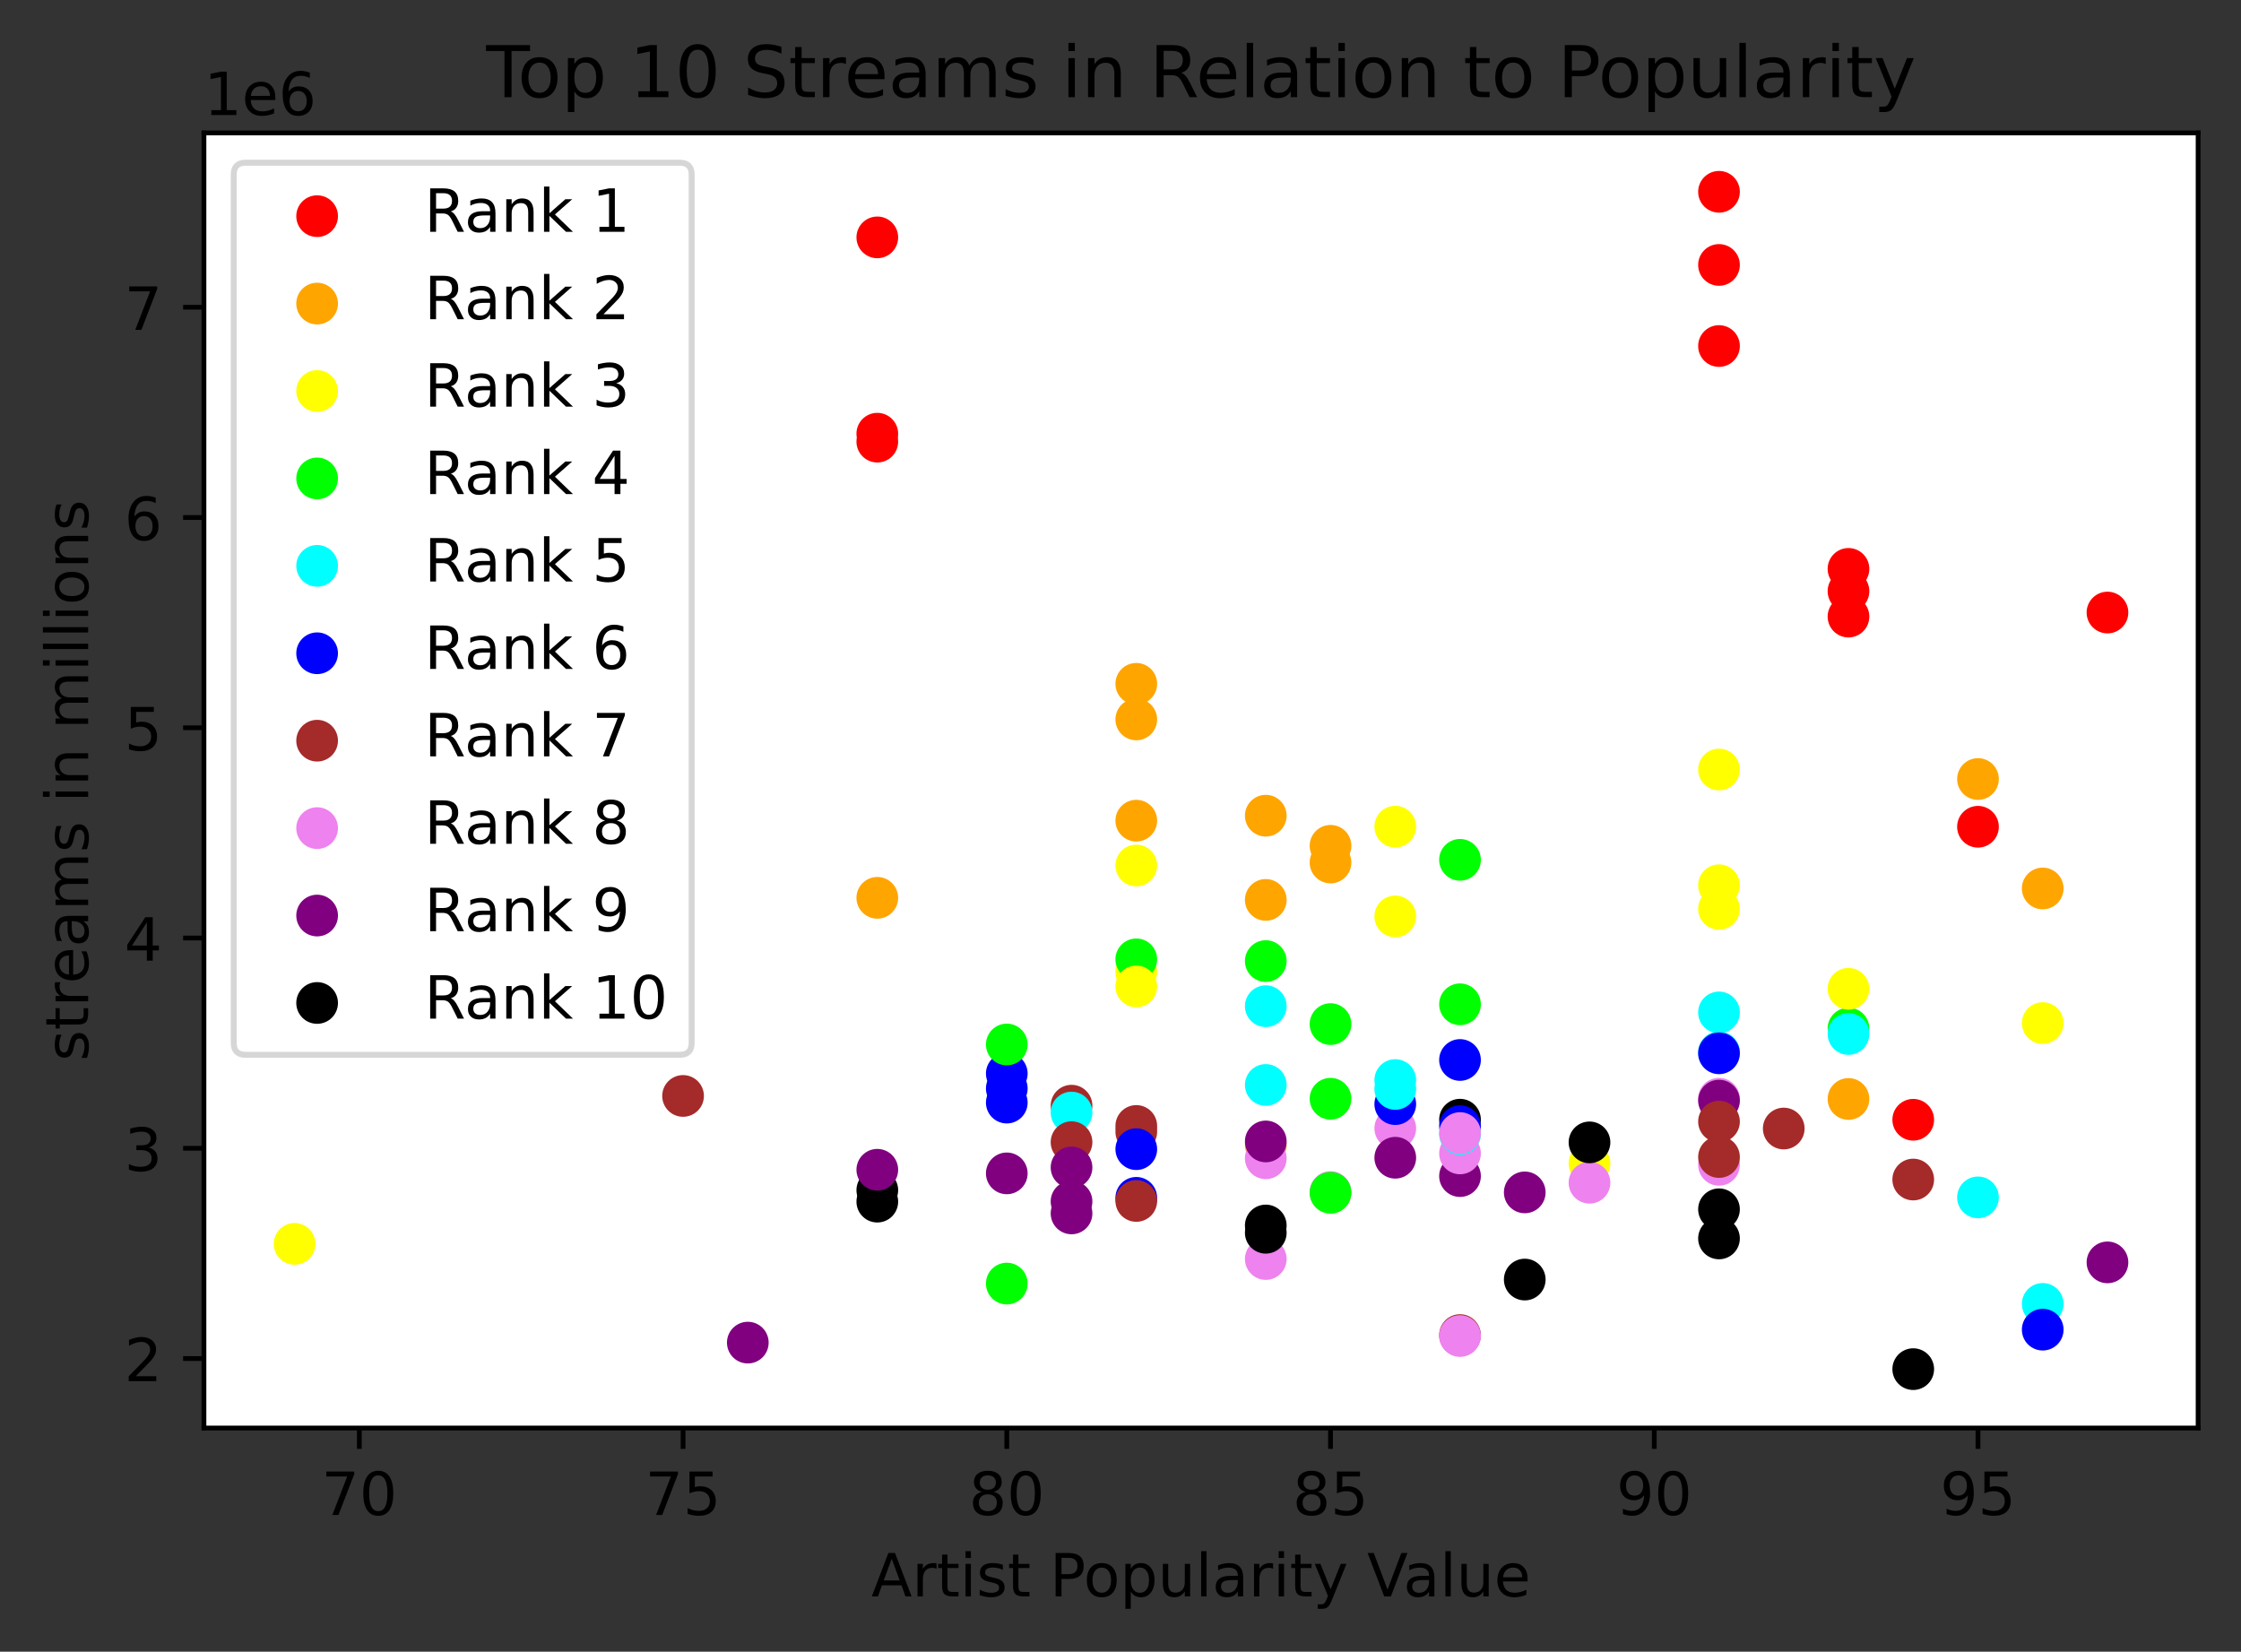 <?xml version="1.0" encoding="utf-8" standalone="no"?>
<!DOCTYPE svg PUBLIC "-//W3C//DTD SVG 1.1//EN"
  "http://www.w3.org/Graphics/SVG/1.1/DTD/svg11.dtd">
<!-- Created with matplotlib (https://matplotlib.org/) -->
<svg height="277.314pt" version="1.1" viewBox="0 0 376.241 277.314" width="376.241pt" xmlns="http://www.w3.org/2000/svg" xmlns:xlink="http://www.w3.org/1999/xlink">
 <rect x="0" y="0" width="376.241" height="277.314" fill="#333333" stroke="none"/>

 <defs>
  <style type="text/css">*{stroke-linecap:butt;stroke-linejoin:round;}</style>
 </defs>
 <g id="figure_1">
  <g id="patch_1">
   <path d="M 0 277.314 
L 376.241 277.314 
L 376.241 0 
L 0 0 
z
" style="fill:none;"/>
  </g>
  <g id="axes_1">
   <g id="patch_2">
    <path d="M 34.241 239.758 
L 369.041 239.758 
L 369.041 22.318 
L 34.241 22.318 
z
" style="fill:#ffffff;"/>
   </g>
   <g id="PathCollection_1">
    <defs>
     <path d="M 0 3 
C 0.796 3 1.559 2.684 2.121 2.121 
C 2.684 1.559 3 0.796 3 0 
C 3 -0.796 2.684 -1.559 2.121 -2.121 
C 1.559 -2.684 0.796 -3 0 -3 
C -0.796 -3 -1.559 -2.684 -2.121 -2.121 
C -2.684 -1.559 -3 -0.796 -3 0 
C -3 0.796 -2.684 1.559 -2.121 2.121 
C -1.559 2.684 -0.796 3 0 3 
z
" id="m0c0d66f58b" style="stroke:#ff0000;"/>
    </defs>
    <g clip-path="url(#p1c665eeb2d)">
     <use style="fill:#ff0000;stroke:#ff0000;" x="321.212" xlink:href="#m0c0d66f58b" y="188.004"/>
    </g>
   </g>
   <g id="PathCollection_2">
    <defs>
     <path d="M 0 3 
C 0.796 3 1.559 2.684 2.121 2.121 
C 2.684 1.559 3 0.796 3 0 
C 3 -0.796 2.684 -1.559 2.121 -2.121 
C 1.559 -2.684 0.796 -3 0 -3 
C -0.796 -3 -1.559 -2.684 -2.121 -2.121 
C -2.684 -1.559 -3 -0.796 -3 0 
C -3 0.796 -2.684 1.559 -2.121 2.121 
C -1.559 2.684 -0.796 3 0 3 
z
" id="m14db66da81" style="stroke:#ffa500;"/>
    </defs>
    <g clip-path="url(#p1c665eeb2d)">
     <use style="fill:#ffa500;stroke:#ffa500;" x="212.511" xlink:href="#m14db66da81" y="192.244"/>
    </g>
   </g>
   <g id="PathCollection_3">
    <defs>
     <path d="M 0 3 
C 0.796 3 1.559 2.684 2.121 2.121 
C 2.684 1.559 3 0.796 3 0 
C 3 -0.796 2.684 -1.559 2.121 -2.121 
C 1.559 -2.684 0.796 -3 0 -3 
C -0.796 -3 -1.559 -2.684 -2.121 -2.121 
C -2.684 -1.559 -3 -0.796 -3 0 
C -3 0.796 -2.684 1.559 -2.121 2.121 
C -1.559 2.684 -0.796 3 0 3 
z
" id="me939d7ab0b" style="stroke:#ffff00;"/>
    </defs>
    <g clip-path="url(#p1c665eeb2d)">
     <use style="fill:#ffff00;stroke:#ffff00;" x="49.459" xlink:href="#me939d7ab0b" y="208.841"/>
    </g>
   </g>
   <g id="PathCollection_4">
    <defs>
     <path d="M 0 3 
C 0.796 3 1.559 2.684 2.121 2.121 
C 2.684 1.559 3 0.796 3 0 
C 3 -0.796 2.684 -1.559 2.121 -2.121 
C 1.559 -2.684 0.796 -3 0 -3 
C -0.796 -3 -1.559 -2.684 -2.121 -2.121 
C -2.684 -1.559 -3 -0.796 -3 0 
C -3 0.796 -2.684 1.559 -2.121 2.121 
C -1.559 2.684 -0.796 3 0 3 
z
" id="m961f734d68" style="stroke:#00ff00;"/>
    </defs>
    <g clip-path="url(#p1c665eeb2d)">
     <use style="fill:#00ff00;stroke:#00ff00;" x="169.03" xlink:href="#m961f734d68" y="215.506"/>
    </g>
   </g>
   <g id="PathCollection_5">
    <defs>
     <path d="M 0 3 
C 0.796 3 1.559 2.684 2.121 2.121 
C 2.684 1.559 3 0.796 3 0 
C 3 -0.796 2.684 -1.559 2.121 -2.121 
C 1.559 -2.684 0.796 -3 0 -3 
C -0.796 -3 -1.559 -2.684 -2.121 -2.121 
C -2.684 -1.559 -3 -0.796 -3 0 
C -3 0.796 -2.684 1.559 -2.121 2.121 
C -1.559 2.684 -0.796 3 0 3 
z
" id="md52c16f09d" style="stroke:#00ffff;"/>
    </defs>
    <g clip-path="url(#p1c665eeb2d)">
     <use style="fill:#00ffff;stroke:#00ffff;" x="342.952" xlink:href="#md52c16f09d" y="218.92"/>
    </g>
   </g>
   <g id="PathCollection_6">
    <defs>
     <path d="M 0 3 
C 0.796 3 1.559 2.684 2.121 2.121 
C 2.684 1.559 3 0.796 3 0 
C 3 -0.796 2.684 -1.559 2.121 -2.121 
C 1.559 -2.684 0.796 -3 0 -3 
C -0.796 -3 -1.559 -2.684 -2.121 -2.121 
C -2.684 -1.559 -3 -0.796 -3 0 
C -3 0.796 -2.684 1.559 -2.121 2.121 
C -1.559 2.684 -0.796 3 0 3 
z
" id="m881a959388" style="stroke:#0000ff;"/>
    </defs>
    <g clip-path="url(#p1c665eeb2d)">
     <use style="fill:#0000ff;stroke:#0000ff;" x="342.952" xlink:href="#m881a959388" y="223.243"/>
    </g>
   </g>
   <g id="PathCollection_7">
    <defs>
     <path d="M 0 3 
C 0.796 3 1.559 2.684 2.121 2.121 
C 2.684 1.559 3 0.796 3 0 
C 3 -0.796 2.684 -1.559 2.121 -2.121 
C 1.559 -2.684 0.796 -3 0 -3 
C -0.796 -3 -1.559 -2.684 -2.121 -2.121 
C -2.684 -1.559 -3 -0.796 -3 0 
C -3 0.796 -2.684 1.559 -2.121 2.121 
C -1.559 2.684 -0.796 3 0 3 
z
" id="mfad214ad0f" style="stroke:#a52a2a;"/>
    </defs>
    <g clip-path="url(#p1c665eeb2d)">
     <use style="fill:#a52a2a;stroke:#a52a2a;" x="245.121" xlink:href="#mfad214ad0f" y="224.155"/>
    </g>
   </g>
   <g id="PathCollection_8">
    <defs>
     <path d="M 0 3 
C 0.796 3 1.559 2.684 2.121 2.121 
C 2.684 1.559 3 0.796 3 0 
C 3 -0.796 2.684 -1.559 2.121 -2.121 
C 1.559 -2.684 0.796 -3 0 -3 
C -0.796 -3 -1.559 -2.684 -2.121 -2.121 
C -2.684 -1.559 -3 -0.796 -3 0 
C -3 0.796 -2.684 1.559 -2.121 2.121 
C -1.559 2.684 -0.796 3 0 3 
z
" id="m50992374a5" style="stroke:#ee82ee;"/>
    </defs>
    <g clip-path="url(#p1c665eeb2d)">
     <use style="fill:#ee82ee;stroke:#ee82ee;" x="245.121" xlink:href="#m50992374a5" y="224.312"/>
    </g>
   </g>
   <g id="PathCollection_9">
    <defs>
     <path d="M 0 3 
C 0.796 3 1.559 2.684 2.121 2.121 
C 2.684 1.559 3 0.796 3 0 
C 3 -0.796 2.684 -1.559 2.121 -2.121 
C 1.559 -2.684 0.796 -3 0 -3 
C -0.796 -3 -1.559 -2.684 -2.121 -2.121 
C -2.684 -1.559 -3 -0.796 -3 0 
C -3 0.796 -2.684 1.559 -2.121 2.121 
C -1.559 2.684 -0.796 3 0 3 
z
" id="m4c0f0d4971" style="stroke:#800080;"/>
    </defs>
    <g clip-path="url(#p1c665eeb2d)">
     <use style="fill:#800080;stroke:#800080;" x="125.55" xlink:href="#m4c0f0d4971" y="225.421"/>
    </g>
   </g>
   <g id="PathCollection_10">
    <defs>
     <path d="M 0 3 
C 0.796 3 1.559 2.684 2.121 2.121 
C 2.684 1.559 3 0.796 3 0 
C 3 -0.796 2.684 -1.559 2.121 -2.121 
C 1.559 -2.684 0.796 -3 0 -3 
C -0.796 -3 -1.559 -2.684 -2.121 -2.121 
C -2.684 -1.559 -3 -0.796 -3 0 
C -3 0.796 -2.684 1.559 -2.121 2.121 
C -1.559 2.684 -0.796 3 0 3 
z
" id="m2be631ef19" style="stroke:#000000;"/>
    </defs>
    <g clip-path="url(#p1c665eeb2d)">
     <use style="stroke:#000000;" x="321.212" xlink:href="#m2be631ef19" y="229.874"/>
    </g>
   </g>
   <g id="PathCollection_11">
    <g clip-path="url(#p1c665eeb2d)">
     <use style="fill:#ff0000;stroke:#ff0000;" x="288.602" xlink:href="#m0c0d66f58b" y="32.202"/>
    </g>
   </g>
   <g id="PathCollection_12">
    <g clip-path="url(#p1c665eeb2d)">
     <use style="fill:#ffa500;stroke:#ffa500;" x="212.511" xlink:href="#m14db66da81" y="151.09"/>
    </g>
   </g>
   <g id="PathCollection_13">
    <g clip-path="url(#p1c665eeb2d)">
     <use style="fill:#ffff00;stroke:#ffff00;" x="190.77" xlink:href="#me939d7ab0b" y="163.199"/>
    </g>
   </g>
   <g id="PathCollection_14">
    <g clip-path="url(#p1c665eeb2d)">
     <use style="fill:#00ff00;stroke:#00ff00;" x="0" xlink:href="#m961f734d68" y="0"/>
    </g>
   </g>
   <g id="PathCollection_15">
    <g clip-path="url(#p1c665eeb2d)">
     <use style="fill:#00ffff;stroke:#00ffff;" x="288.602" xlink:href="#md52c16f09d" y="176.669"/>
    </g>
   </g>
   <g id="PathCollection_16">
    <g clip-path="url(#p1c665eeb2d)">
     <use style="fill:#0000ff;stroke:#0000ff;" x="169.03" xlink:href="#m881a959388" y="185.124"/>
    </g>
   </g>
   <g id="PathCollection_17">
    <g clip-path="url(#p1c665eeb2d)">
     <use style="fill:#a52a2a;stroke:#a52a2a;" x="321.212" xlink:href="#mfad214ad0f" y="198.04"/>
    </g>
   </g>
   <g id="PathCollection_18">
    <g clip-path="url(#p1c665eeb2d)">
     <use style="fill:#ee82ee;stroke:#ee82ee;" x="223.381" xlink:href="#m50992374a5" y="200.156"/>
    </g>
   </g>
   <g id="PathCollection_19">
    <g clip-path="url(#p1c665eeb2d)">
     <use style="fill:#800080;stroke:#800080;" x="179.9" xlink:href="#m4c0f0d4971" y="203.729"/>
    </g>
   </g>
   <g id="PathCollection_20">
    <g clip-path="url(#p1c665eeb2d)">
     <use style="stroke:#000000;" x="212.511" xlink:href="#m2be631ef19" y="205.753"/>
    </g>
   </g>
   <g id="PathCollection_21">
    <g clip-path="url(#p1c665eeb2d)">
     <use style="fill:#ff0000;stroke:#ff0000;" x="288.602" xlink:href="#m0c0d66f58b" y="44.484"/>
    </g>
   </g>
   <g id="PathCollection_22">
    <g clip-path="url(#p1c665eeb2d)">
     <use style="fill:#ffa500;stroke:#ffa500;" x="212.511" xlink:href="#m14db66da81" y="136.952"/>
    </g>
   </g>
   <g id="PathCollection_23">
    <g clip-path="url(#p1c665eeb2d)">
     <use style="fill:#ffff00;stroke:#ffff00;" x="234.251" xlink:href="#me939d7ab0b" y="138.79"/>
    </g>
   </g>
   <g id="PathCollection_24">
    <g clip-path="url(#p1c665eeb2d)">
     <use style="fill:#00ff00;stroke:#00ff00;" x="190.77" xlink:href="#m961f734d68" y="161.07"/>
    </g>
   </g>
   <g id="PathCollection_25">
    <g clip-path="url(#p1c665eeb2d)">
     <use style="fill:#00ffff;stroke:#00ffff;" x="212.511" xlink:href="#md52c16f09d" y="168.938"/>
    </g>
   </g>
   <g id="PathCollection_26">
    <g clip-path="url(#p1c665eeb2d)">
     <use style="fill:#0000ff;stroke:#0000ff;" x="0" xlink:href="#m881a959388" y="0"/>
    </g>
   </g>
   <g id="PathCollection_27">
    <g clip-path="url(#p1c665eeb2d)">
     <use style="fill:#a52a2a;stroke:#a52a2a;" x="179.9" xlink:href="#mfad214ad0f" y="185.64"/>
    </g>
   </g>
   <g id="PathCollection_28">
    <g clip-path="url(#p1c665eeb2d)">
     <use style="fill:#ee82ee;stroke:#ee82ee;" x="234.251" xlink:href="#m50992374a5" y="189.44"/>
    </g>
   </g>
   <g id="PathCollection_29">
    <g clip-path="url(#p1c665eeb2d)">
     <use style="fill:#800080;stroke:#800080;" x="179.9" xlink:href="#m4c0f0d4971" y="201.728"/>
    </g>
   </g>
   <g id="PathCollection_30">
    <g clip-path="url(#p1c665eeb2d)">
     <use style="stroke:#000000;" x="288.602" xlink:href="#m2be631ef19" y="207.928"/>
    </g>
   </g>
   <g id="PathCollection_31">
    <g clip-path="url(#p1c665eeb2d)">
     <use style="fill:#ff0000;stroke:#ff0000;" x="288.602" xlink:href="#m0c0d66f58b" y="58.097"/>
    </g>
   </g>
   <g id="PathCollection_32">
    <g clip-path="url(#p1c665eeb2d)">
     <use style="fill:#ffa500;stroke:#ffa500;" x="342.952" xlink:href="#m14db66da81" y="149.17"/>
    </g>
   </g>
   <g id="PathCollection_33">
    <g clip-path="url(#p1c665eeb2d)">
     <use style="fill:#ffff00;stroke:#ffff00;" x="234.251" xlink:href="#me939d7ab0b" y="153.866"/>
    </g>
   </g>
   <g id="PathCollection_34">
    <g clip-path="url(#p1c665eeb2d)">
     <use style="fill:#00ff00;stroke:#00ff00;" x="212.511" xlink:href="#m961f734d68" y="161.362"/>
    </g>
   </g>
   <g id="PathCollection_35">
    <g clip-path="url(#p1c665eeb2d)">
     <use style="fill:#00ffff;stroke:#00ffff;" x="0" xlink:href="#md52c16f09d" y="0"/>
    </g>
   </g>
   <g id="PathCollection_36">
    <g clip-path="url(#p1c665eeb2d)">
     <use style="fill:#0000ff;stroke:#0000ff;" x="245.121" xlink:href="#m881a959388" y="177.967"/>
    </g>
   </g>
   <g id="PathCollection_37">
    <g clip-path="url(#p1c665eeb2d)">
     <use style="fill:#a52a2a;stroke:#a52a2a;" x="0" xlink:href="#mfad214ad0f" y="0"/>
    </g>
   </g>
   <g id="PathCollection_38">
    <g clip-path="url(#p1c665eeb2d)">
     <use style="fill:#ee82ee;stroke:#ee82ee;" x="288.602" xlink:href="#m50992374a5" y="184.473"/>
    </g>
   </g>
   <g id="PathCollection_39">
    <g clip-path="url(#p1c665eeb2d)">
     <use style="fill:#800080;stroke:#800080;" x="288.602" xlink:href="#m4c0f0d4971" y="184.793"/>
    </g>
   </g>
   <g id="PathCollection_40">
    <g clip-path="url(#p1c665eeb2d)">
     <use style="stroke:#000000;" x="245.121" xlink:href="#m2be631ef19" y="187.991"/>
    </g>
   </g>
   <g id="PathCollection_41">
    <g clip-path="url(#p1c665eeb2d)">
     <use style="fill:#ff0000;stroke:#ff0000;" x="147.29" xlink:href="#m0c0d66f58b" y="74.151"/>
    </g>
   </g>
   <g id="PathCollection_42">
    <g clip-path="url(#p1c665eeb2d)">
     <use style="fill:#ffa500;stroke:#ffa500;" x="190.77" xlink:href="#m14db66da81" y="120.79"/>
    </g>
   </g>
   <g id="PathCollection_43">
    <g clip-path="url(#p1c665eeb2d)">
     <use style="fill:#ffff00;stroke:#ffff00;" x="288.602" xlink:href="#me939d7ab0b" y="129.2"/>
    </g>
   </g>
   <g id="PathCollection_44">
    <g clip-path="url(#p1c665eeb2d)">
     <use style="fill:#00ff00;stroke:#00ff00;" x="245.121" xlink:href="#m961f734d68" y="144.362"/>
    </g>
   </g>
   <g id="PathCollection_45">
    <g clip-path="url(#p1c665eeb2d)">
     <use style="fill:#00ffff;stroke:#00ffff;" x="212.511" xlink:href="#md52c16f09d" y="182.16"/>
    </g>
   </g>
   <g id="PathCollection_46">
    <g clip-path="url(#p1c665eeb2d)">
     <use style="fill:#0000ff;stroke:#0000ff;" x="234.251" xlink:href="#m881a959388" y="185.376"/>
    </g>
   </g>
   <g id="PathCollection_47">
    <g clip-path="url(#p1c665eeb2d)">
     <use style="fill:#a52a2a;stroke:#a52a2a;" x="288.602" xlink:href="#mfad214ad0f" y="188.308"/>
    </g>
   </g>
   <g id="PathCollection_48">
    <g clip-path="url(#p1c665eeb2d)">
     <use style="fill:#ee82ee;stroke:#ee82ee;" x="0" xlink:href="#m50992374a5" y="0"/>
    </g>
   </g>
   <g id="PathCollection_49">
    <g clip-path="url(#p1c665eeb2d)">
     <use style="fill:#800080;stroke:#800080;" x="245.121" xlink:href="#m4c0f0d4971" y="197.462"/>
    </g>
   </g>
   <g id="PathCollection_50">
    <g clip-path="url(#p1c665eeb2d)">
     <use style="stroke:#000000;" x="0" xlink:href="#m2be631ef19" y="0"/>
    </g>
   </g>
   <g id="PathCollection_51">
    <g clip-path="url(#p1c665eeb2d)">
     <use style="fill:#ff0000;stroke:#ff0000;" x="147.29" xlink:href="#m0c0d66f58b" y="39.855"/>
    </g>
   </g>
   <g id="PathCollection_52">
    <g clip-path="url(#p1c665eeb2d)">
     <use style="fill:#ffa500;stroke:#ffa500;" x="190.77" xlink:href="#m14db66da81" y="114.81"/>
    </g>
   </g>
   <g id="PathCollection_53">
    <g clip-path="url(#p1c665eeb2d)">
     <use style="fill:#ffff00;stroke:#ffff00;" x="288.602" xlink:href="#me939d7ab0b" y="152.593"/>
    </g>
   </g>
   <g id="PathCollection_54">
    <g clip-path="url(#p1c665eeb2d)">
     <use style="fill:#00ff00;stroke:#00ff00;" x="245.121" xlink:href="#m961f734d68" y="168.617"/>
    </g>
   </g>
   <g id="PathCollection_55">
    <g clip-path="url(#p1c665eeb2d)">
     <use style="fill:#00ffff;stroke:#00ffff;" x="179.9" xlink:href="#md52c16f09d" y="186.792"/>
    </g>
   </g>
   <g id="PathCollection_56">
    <g clip-path="url(#p1c665eeb2d)">
     <use style="fill:#0000ff;stroke:#0000ff;" x="245.121" xlink:href="#m881a959388" y="189.072"/>
    </g>
   </g>
   <g id="PathCollection_57">
    <g clip-path="url(#p1c665eeb2d)">
     <use style="fill:#a52a2a;stroke:#a52a2a;" x="299.472" xlink:href="#mfad214ad0f" y="189.476"/>
    </g>
   </g>
   <g id="PathCollection_58">
    <g clip-path="url(#p1c665eeb2d)">
     <use style="fill:#ee82ee;stroke:#ee82ee;" x="0" xlink:href="#m50992374a5" y="0"/>
    </g>
   </g>
   <g id="PathCollection_59">
    <g clip-path="url(#p1c665eeb2d)">
     <use style="fill:#800080;stroke:#800080;" x="169.03" xlink:href="#m4c0f0d4971" y="197.005"/>
    </g>
   </g>
   <g id="PathCollection_60">
    <g clip-path="url(#p1c665eeb2d)">
     <use style="stroke:#000000;" x="0" xlink:href="#m2be631ef19" y="0"/>
    </g>
   </g>
   <g id="PathCollection_61">
    <g clip-path="url(#p1c665eeb2d)">
     <use style="fill:#ff0000;stroke:#ff0000;" x="147.29" xlink:href="#m0c0d66f58b" y="72.817"/>
    </g>
   </g>
   <g id="PathCollection_62">
    <g clip-path="url(#p1c665eeb2d)">
     <use style="fill:#ffa500;stroke:#ffa500;" x="190.77" xlink:href="#m14db66da81" y="137.787"/>
    </g>
   </g>
   <g id="PathCollection_63">
    <g clip-path="url(#p1c665eeb2d)">
     <use style="fill:#ffff00;stroke:#ffff00;" x="190.77" xlink:href="#me939d7ab0b" y="145.314"/>
    </g>
   </g>
   <g id="PathCollection_64">
    <g clip-path="url(#p1c665eeb2d)">
     <use style="fill:#00ff00;stroke:#00ff00;" x="0" xlink:href="#m961f734d68" y="0"/>
    </g>
   </g>
   <g id="PathCollection_65">
    <g clip-path="url(#p1c665eeb2d)">
     <use style="fill:#00ffff;stroke:#00ffff;" x="288.602" xlink:href="#md52c16f09d" y="169.983"/>
    </g>
   </g>
   <g id="PathCollection_66">
    <g clip-path="url(#p1c665eeb2d)">
     <use style="fill:#0000ff;stroke:#0000ff;" x="169.03" xlink:href="#m881a959388" y="180.244"/>
    </g>
   </g>
   <g id="PathCollection_67">
    <g clip-path="url(#p1c665eeb2d)">
     <use style="fill:#a52a2a;stroke:#a52a2a;" x="179.9" xlink:href="#mfad214ad0f" y="191.766"/>
    </g>
   </g>
   <g id="PathCollection_68">
    <g clip-path="url(#p1c665eeb2d)">
     <use style="fill:#ee82ee;stroke:#ee82ee;" x="245.121" xlink:href="#m50992374a5" y="193.653"/>
    </g>
   </g>
   <g id="PathCollection_69">
    <g clip-path="url(#p1c665eeb2d)">
     <use style="fill:#800080;stroke:#800080;" x="234.251" xlink:href="#m4c0f0d4971" y="194.381"/>
    </g>
   </g>
   <g id="PathCollection_70">
    <g clip-path="url(#p1c665eeb2d)">
     <use style="stroke:#000000;" x="147.29" xlink:href="#m2be631ef19" y="199.828"/>
    </g>
   </g>
   <g id="PathCollection_71">
    <g clip-path="url(#p1c665eeb2d)">
     <use style="fill:#ff0000;stroke:#ff0000;" x="332.082" xlink:href="#m0c0d66f58b" y="138.81"/>
    </g>
   </g>
   <g id="PathCollection_72">
    <g clip-path="url(#p1c665eeb2d)">
     <use style="fill:#ffa500;stroke:#ffa500;" x="147.29" xlink:href="#m14db66da81" y="150.742"/>
    </g>
   </g>
   <g id="PathCollection_73">
    <g clip-path="url(#p1c665eeb2d)">
     <use style="fill:#ffff00;stroke:#ffff00;" x="190.77" xlink:href="#me939d7ab0b" y="165.623"/>
    </g>
   </g>
   <g id="PathCollection_74">
    <g clip-path="url(#p1c665eeb2d)">
     <use style="fill:#00ff00;stroke:#00ff00;" x="169.03" xlink:href="#m961f734d68" y="175.366"/>
    </g>
   </g>
   <g id="PathCollection_75">
    <g clip-path="url(#p1c665eeb2d)">
     <use style="fill:#00ffff;stroke:#00ffff;" x="234.251" xlink:href="#md52c16f09d" y="182.831"/>
    </g>
   </g>
   <g id="PathCollection_76">
    <g clip-path="url(#p1c665eeb2d)">
     <use style="fill:#0000ff;stroke:#0000ff;" x="0" xlink:href="#m881a959388" y="0"/>
    </g>
   </g>
   <g id="PathCollection_77">
    <g clip-path="url(#p1c665eeb2d)">
     <use style="fill:#a52a2a;stroke:#a52a2a;" x="190.77" xlink:href="#mfad214ad0f" y="189.042"/>
    </g>
   </g>
   <g id="PathCollection_78">
    <g clip-path="url(#p1c665eeb2d)">
     <use style="fill:#ee82ee;stroke:#ee82ee;" x="288.602" xlink:href="#m50992374a5" y="195.569"/>
    </g>
   </g>
   <g id="PathCollection_79">
    <g clip-path="url(#p1c665eeb2d)">
     <use style="fill:#800080;stroke:#800080;" x="179.9" xlink:href="#m4c0f0d4971" y="196.014"/>
    </g>
   </g>
   <g id="PathCollection_80">
    <g clip-path="url(#p1c665eeb2d)">
     <use style="stroke:#000000;" x="147.29" xlink:href="#m2be631ef19" y="201.752"/>
    </g>
   </g>
   <g id="PathCollection_81">
    <g clip-path="url(#p1c665eeb2d)">
     <use style="fill:#ff0000;stroke:#ff0000;" x="353.822" xlink:href="#m0c0d66f58b" y="102.844"/>
    </g>
   </g>
   <g id="PathCollection_82">
    <g clip-path="url(#p1c665eeb2d)">
     <use style="fill:#ffa500;stroke:#ffa500;" x="332.082" xlink:href="#m14db66da81" y="130.796"/>
    </g>
   </g>
   <g id="PathCollection_83">
    <g clip-path="url(#p1c665eeb2d)">
     <use style="fill:#ffff00;stroke:#ffff00;" x="342.952" xlink:href="#me939d7ab0b" y="171.772"/>
    </g>
   </g>
   <g id="PathCollection_84">
    <g clip-path="url(#p1c665eeb2d)">
     <use style="fill:#00ff00;stroke:#00ff00;" x="310.342" xlink:href="#m961f734d68" y="172.688"/>
    </g>
   </g>
   <g id="PathCollection_85">
    <g clip-path="url(#p1c665eeb2d)">
     <use style="fill:#00ffff;stroke:#00ffff;" x="234.251" xlink:href="#md52c16f09d" y="181.339"/>
    </g>
   </g>
   <g id="PathCollection_86">
    <g clip-path="url(#p1c665eeb2d)">
     <use style="fill:#0000ff;stroke:#0000ff;" x="169.03" xlink:href="#m881a959388" y="182.747"/>
    </g>
   </g>
   <g id="PathCollection_87">
    <g clip-path="url(#p1c665eeb2d)">
     <use style="fill:#a52a2a;stroke:#a52a2a;" x="190.77" xlink:href="#mfad214ad0f" y="190.022"/>
    </g>
   </g>
   <g id="PathCollection_88">
    <g clip-path="url(#p1c665eeb2d)">
     <use style="fill:#ee82ee;stroke:#ee82ee;" x="212.511" xlink:href="#m50992374a5" y="194.47"/>
    </g>
   </g>
   <g id="PathCollection_89">
    <g clip-path="url(#p1c665eeb2d)">
     <use style="fill:#800080;stroke:#800080;" x="147.29" xlink:href="#m4c0f0d4971" y="196.399"/>
    </g>
   </g>
   <g id="PathCollection_90">
    <g clip-path="url(#p1c665eeb2d)">
     <use style="stroke:#000000;" x="288.602" xlink:href="#m2be631ef19" y="203.035"/>
    </g>
   </g>
   <g id="PathCollection_91">
    <g clip-path="url(#p1c665eeb2d)">
     <use style="fill:#ff0000;stroke:#ff0000;" x="310.342" xlink:href="#m0c0d66f58b" y="99.259"/>
    </g>
   </g>
   <g id="PathCollection_92">
    <g clip-path="url(#p1c665eeb2d)">
     <use style="fill:#ffa500;stroke:#ffa500;" x="310.342" xlink:href="#m14db66da81" y="184.513"/>
    </g>
   </g>
   <g id="PathCollection_93">
    <g clip-path="url(#p1c665eeb2d)">
     <use style="fill:#ffff00;stroke:#ffff00;" x="266.861" xlink:href="#me939d7ab0b" y="195.326"/>
    </g>
   </g>
   <g id="PathCollection_94">
    <g clip-path="url(#p1c665eeb2d)">
     <use style="fill:#00ff00;stroke:#00ff00;" x="223.381" xlink:href="#m961f734d68" y="200.266"/>
    </g>
   </g>
   <g id="PathCollection_95">
    <g clip-path="url(#p1c665eeb2d)">
     <use style="fill:#00ffff;stroke:#00ffff;" x="332.082" xlink:href="#md52c16f09d" y="201.033"/>
    </g>
   </g>
   <g id="PathCollection_96">
    <g clip-path="url(#p1c665eeb2d)">
     <use style="fill:#0000ff;stroke:#0000ff;" x="190.77" xlink:href="#m881a959388" y="201.111"/>
    </g>
   </g>
   <g id="PathCollection_97">
    <g clip-path="url(#p1c665eeb2d)">
     <use style="fill:#a52a2a;stroke:#a52a2a;" x="190.77" xlink:href="#mfad214ad0f" y="201.634"/>
    </g>
   </g>
   <g id="PathCollection_98">
    <g clip-path="url(#p1c665eeb2d)">
     <use style="fill:#ee82ee;stroke:#ee82ee;" x="212.511" xlink:href="#m50992374a5" y="211.385"/>
    </g>
   </g>
   <g id="PathCollection_99">
    <g clip-path="url(#p1c665eeb2d)">
     <use style="fill:#800080;stroke:#800080;" x="353.822" xlink:href="#m4c0f0d4971" y="211.949"/>
    </g>
   </g>
   <g id="PathCollection_100">
    <g clip-path="url(#p1c665eeb2d)">
     <use style="stroke:#000000;" x="255.991" xlink:href="#m2be631ef19" y="214.833"/>
    </g>
   </g>
   <g id="PathCollection_101">
    <g clip-path="url(#p1c665eeb2d)">
     <use style="fill:#ff0000;stroke:#ff0000;" x="310.342" xlink:href="#m0c0d66f58b" y="95.514"/>
    </g>
   </g>
   <g id="PathCollection_102">
    <g clip-path="url(#p1c665eeb2d)">
     <use style="fill:#ffa500;stroke:#ffa500;" x="223.381" xlink:href="#m14db66da81" y="142.007"/>
    </g>
   </g>
   <g id="PathCollection_103">
    <g clip-path="url(#p1c665eeb2d)">
     <use style="fill:#ffff00;stroke:#ffff00;" x="310.342" xlink:href="#me939d7ab0b" y="166.015"/>
    </g>
   </g>
   <g id="PathCollection_104">
    <g clip-path="url(#p1c665eeb2d)">
     <use style="fill:#00ff00;stroke:#00ff00;" x="223.381" xlink:href="#m961f734d68" y="184.475"/>
    </g>
   </g>
   <g id="PathCollection_105">
    <g clip-path="url(#p1c665eeb2d)">
     <use style="fill:#00ffff;stroke:#00ffff;" x="245.121" xlink:href="#md52c16f09d" y="190.407"/>
    </g>
   </g>
   <g id="PathCollection_106">
    <g clip-path="url(#p1c665eeb2d)">
     <use style="fill:#0000ff;stroke:#0000ff;" x="190.77" xlink:href="#m881a959388" y="192.941"/>
    </g>
   </g>
   <g id="PathCollection_107">
    <g clip-path="url(#p1c665eeb2d)">
     <use style="fill:#a52a2a;stroke:#a52a2a;" x="288.602" xlink:href="#mfad214ad0f" y="194.26"/>
    </g>
   </g>
   <g id="PathCollection_108">
    <g clip-path="url(#p1c665eeb2d)">
     <use style="fill:#ee82ee;stroke:#ee82ee;" x="266.861" xlink:href="#m50992374a5" y="198.574"/>
    </g>
   </g>
   <g id="PathCollection_109">
    <g clip-path="url(#p1c665eeb2d)">
     <use style="fill:#800080;stroke:#800080;" x="255.991" xlink:href="#m4c0f0d4971" y="200.198"/>
    </g>
   </g>
   <g id="PathCollection_110">
    <g clip-path="url(#p1c665eeb2d)">
     <use style="stroke:#000000;" x="212.511" xlink:href="#m2be631ef19" y="206.976"/>
    </g>
   </g>
   <g id="PathCollection_111">
    <g clip-path="url(#p1c665eeb2d)">
     <use style="fill:#ff0000;stroke:#ff0000;" x="310.342" xlink:href="#m0c0d66f58b" y="103.524"/>
    </g>
   </g>
   <g id="PathCollection_112">
    <g clip-path="url(#p1c665eeb2d)">
     <use style="fill:#ffa500;stroke:#ffa500;" x="223.381" xlink:href="#m14db66da81" y="144.811"/>
    </g>
   </g>
   <g id="PathCollection_113">
    <g clip-path="url(#p1c665eeb2d)">
     <use style="fill:#ffff00;stroke:#ffff00;" x="288.602" xlink:href="#me939d7ab0b" y="148.631"/>
    </g>
   </g>
   <g id="PathCollection_114">
    <g clip-path="url(#p1c665eeb2d)">
     <use style="fill:#00ff00;stroke:#00ff00;" x="223.381" xlink:href="#m961f734d68" y="171.941"/>
    </g>
   </g>
   <g id="PathCollection_115">
    <g clip-path="url(#p1c665eeb2d)">
     <use style="fill:#00ffff;stroke:#00ffff;" x="310.342" xlink:href="#md52c16f09d" y="173.602"/>
    </g>
   </g>
   <g id="PathCollection_116">
    <g clip-path="url(#p1c665eeb2d)">
     <use style="fill:#0000ff;stroke:#0000ff;" x="288.602" xlink:href="#m881a959388" y="176.846"/>
    </g>
   </g>
   <g id="PathCollection_117">
    <g clip-path="url(#p1c665eeb2d)">
     <use style="fill:#a52a2a;stroke:#a52a2a;" x="114.68" xlink:href="#mfad214ad0f" y="184.005"/>
    </g>
   </g>
   <g id="PathCollection_118">
    <g clip-path="url(#p1c665eeb2d)">
     <use style="fill:#ee82ee;stroke:#ee82ee;" x="245.121" xlink:href="#m50992374a5" y="190.235"/>
    </g>
   </g>
   <g id="PathCollection_119">
    <g clip-path="url(#p1c665eeb2d)">
     <use style="fill:#800080;stroke:#800080;" x="212.511" xlink:href="#m4c0f0d4971" y="191.644"/>
    </g>
   </g>
   <g id="PathCollection_120">
    <g clip-path="url(#p1c665eeb2d)">
     <use style="stroke:#000000;" x="266.861" xlink:href="#m2be631ef19" y="191.801"/>
    </g>
   </g>
   <g id="matplotlib.axis_1">
    <g id="xtick_1">
     <g id="line2d_1">
      <defs>
       <path d="M 0 0 
L 0 3.5 
" id="mb9b622bbd9" style="stroke:#000000;stroke-width:0.8;"/>
      </defs>
      <g>
       <use style="stroke:#000000;stroke-width:0.8;" x="60.329" xlink:href="#mb9b622bbd9" y="239.758"/>
      </g>
     </g>
     <g id="text_1">
      <!-- 70 -->
      <g transform="translate(53.966 254.357)scale(0.1 -0.1)">
       <defs>
        <path d="M 8.203 72.906 
L 55.078 72.906 
L 55.078 68.703 
L 28.609 0 
L 18.312 0 
L 43.219 64.594 
L 8.203 64.594 
z
" id="DejaVuSans-55"/>
        <path d="M 31.781 66.406 
Q 24.172 66.406 20.328 58.906 
Q 16.5 51.422 16.5 36.375 
Q 16.5 21.391 20.328 13.891 
Q 24.172 6.391 31.781 6.391 
Q 39.453 6.391 43.281 13.891 
Q 47.125 21.391 47.125 36.375 
Q 47.125 51.422 43.281 58.906 
Q 39.453 66.406 31.781 66.406 
z
M 31.781 74.219 
Q 44.047 74.219 50.516 64.516 
Q 56.984 54.828 56.984 36.375 
Q 56.984 17.969 50.516 8.266 
Q 44.047 -1.422 31.781 -1.422 
Q 19.531 -1.422 13.062 8.266 
Q 6.594 17.969 6.594 36.375 
Q 6.594 54.828 13.062 64.516 
Q 19.531 74.219 31.781 74.219 
z
" id="DejaVuSans-48"/>
       </defs>
       <use xlink:href="#DejaVuSans-55"/>
       <use x="63.623" xlink:href="#DejaVuSans-48"/>
      </g>
     </g>
    </g>
    <g id="xtick_2">
     <g id="line2d_2">
      <g>
       <use style="stroke:#000000;stroke-width:0.8;" x="114.68" xlink:href="#mb9b622bbd9" y="239.758"/>
      </g>
     </g>
     <g id="text_2">
      <!-- 75 -->
      <g transform="translate(108.317 254.357)scale(0.1 -0.1)">
       <defs>
        <path d="M 10.797 72.906 
L 49.516 72.906 
L 49.516 64.594 
L 19.828 64.594 
L 19.828 46.734 
Q 21.969 47.469 24.109 47.828 
Q 26.266 48.188 28.422 48.188 
Q 40.625 48.188 47.75 41.5 
Q 54.891 34.812 54.891 23.391 
Q 54.891 11.625 47.562 5.094 
Q 40.234 -1.422 26.906 -1.422 
Q 22.312 -1.422 17.547 -0.641 
Q 12.797 0.141 7.719 1.703 
L 7.719 11.625 
Q 12.109 9.234 16.797 8.062 
Q 21.484 6.891 26.703 6.891 
Q 35.156 6.891 40.078 11.328 
Q 45.016 15.766 45.016 23.391 
Q 45.016 31 40.078 35.438 
Q 35.156 39.891 26.703 39.891 
Q 22.75 39.891 18.812 39.016 
Q 14.891 38.141 10.797 36.281 
z
" id="DejaVuSans-53"/>
       </defs>
       <use xlink:href="#DejaVuSans-55"/>
       <use x="63.623" xlink:href="#DejaVuSans-53"/>
      </g>
     </g>
    </g>
    <g id="xtick_3">
     <g id="line2d_3">
      <g>
       <use style="stroke:#000000;stroke-width:0.8;" x="169.03" xlink:href="#mb9b622bbd9" y="239.758"/>
      </g>
     </g>
     <g id="text_3">
      <!-- 80 -->
      <g transform="translate(162.668 254.357)scale(0.1 -0.1)">
       <defs>
        <path d="M 31.781 34.625 
Q 24.75 34.625 20.719 30.859 
Q 16.703 27.094 16.703 20.516 
Q 16.703 13.922 20.719 10.156 
Q 24.75 6.391 31.781 6.391 
Q 38.812 6.391 42.859 10.172 
Q 46.922 13.969 46.922 20.516 
Q 46.922 27.094 42.891 30.859 
Q 38.875 34.625 31.781 34.625 
z
M 21.922 38.812 
Q 15.578 40.375 12.031 44.719 
Q 8.5 49.078 8.5 55.328 
Q 8.5 64.062 14.719 69.141 
Q 20.953 74.219 31.781 74.219 
Q 42.672 74.219 48.875 69.141 
Q 55.078 64.062 55.078 55.328 
Q 55.078 49.078 51.531 44.719 
Q 48 40.375 41.703 38.812 
Q 48.828 37.156 52.797 32.312 
Q 56.781 27.484 56.781 20.516 
Q 56.781 9.906 50.312 4.234 
Q 43.844 -1.422 31.781 -1.422 
Q 19.734 -1.422 13.25 4.234 
Q 6.781 9.906 6.781 20.516 
Q 6.781 27.484 10.781 32.312 
Q 14.797 37.156 21.922 38.812 
z
M 18.312 54.391 
Q 18.312 48.734 21.844 45.562 
Q 25.391 42.391 31.781 42.391 
Q 38.141 42.391 41.719 45.562 
Q 45.312 48.734 45.312 54.391 
Q 45.312 60.062 41.719 63.234 
Q 38.141 66.406 31.781 66.406 
Q 25.391 66.406 21.844 63.234 
Q 18.312 60.062 18.312 54.391 
z
" id="DejaVuSans-56"/>
       </defs>
       <use xlink:href="#DejaVuSans-56"/>
       <use x="63.623" xlink:href="#DejaVuSans-48"/>
      </g>
     </g>
    </g>
    <g id="xtick_4">
     <g id="line2d_4">
      <g>
       <use style="stroke:#000000;stroke-width:0.8;" x="223.381" xlink:href="#mb9b622bbd9" y="239.758"/>
      </g>
     </g>
     <g id="text_4">
      <!-- 85 -->
      <g transform="translate(217.018 254.357)scale(0.1 -0.1)">
       <use xlink:href="#DejaVuSans-56"/>
       <use x="63.623" xlink:href="#DejaVuSans-53"/>
      </g>
     </g>
    </g>
    <g id="xtick_5">
     <g id="line2d_5">
      <g>
       <use style="stroke:#000000;stroke-width:0.8;" x="277.732" xlink:href="#mb9b622bbd9" y="239.758"/>
      </g>
     </g>
     <g id="text_5">
      <!-- 90 -->
      <g transform="translate(271.369 254.357)scale(0.1 -0.1)">
       <defs>
        <path d="M 10.984 1.516 
L 10.984 10.5 
Q 14.703 8.734 18.5 7.812 
Q 22.312 6.891 25.984 6.891 
Q 35.75 6.891 40.891 13.453 
Q 46.047 20.016 46.781 33.406 
Q 43.953 29.203 39.594 26.953 
Q 35.25 24.703 29.984 24.703 
Q 19.047 24.703 12.672 31.312 
Q 6.297 37.938 6.297 49.422 
Q 6.297 60.641 12.938 67.422 
Q 19.578 74.219 30.609 74.219 
Q 43.266 74.219 49.922 64.516 
Q 56.594 54.828 56.594 36.375 
Q 56.594 19.141 48.406 8.859 
Q 40.234 -1.422 26.422 -1.422 
Q 22.703 -1.422 18.891 -0.688 
Q 15.094 0.047 10.984 1.516 
z
M 30.609 32.422 
Q 37.25 32.422 41.125 36.953 
Q 45.016 41.5 45.016 49.422 
Q 45.016 57.281 41.125 61.844 
Q 37.25 66.406 30.609 66.406 
Q 23.969 66.406 20.094 61.844 
Q 16.219 57.281 16.219 49.422 
Q 16.219 41.5 20.094 36.953 
Q 23.969 32.422 30.609 32.422 
z
" id="DejaVuSans-57"/>
       </defs>
       <use xlink:href="#DejaVuSans-57"/>
       <use x="63.623" xlink:href="#DejaVuSans-48"/>
      </g>
     </g>
    </g>
    <g id="xtick_6">
     <g id="line2d_6">
      <g>
       <use style="stroke:#000000;stroke-width:0.8;" x="332.082" xlink:href="#mb9b622bbd9" y="239.758"/>
      </g>
     </g>
     <g id="text_6">
      <!-- 95 -->
      <g transform="translate(325.72 254.357)scale(0.1 -0.1)">
       <use xlink:href="#DejaVuSans-57"/>
       <use x="63.623" xlink:href="#DejaVuSans-53"/>
      </g>
     </g>
    </g>
    <g id="text_7">
     <!-- Artist Popularity Value -->
     <g transform="translate(146.288 268.035)scale(0.1 -0.1)">
      <defs>
       <path d="M 34.188 63.188 
L 20.797 26.906 
L 47.609 26.906 
z
M 28.609 72.906 
L 39.797 72.906 
L 67.578 0 
L 57.328 0 
L 50.688 18.703 
L 17.828 18.703 
L 11.188 0 
L 0.781 0 
z
" id="DejaVuSans-65"/>
       <path d="M 41.109 46.297 
Q 39.594 47.172 37.812 47.578 
Q 36.031 48 33.891 48 
Q 26.266 48 22.188 43.047 
Q 18.109 38.094 18.109 28.812 
L 18.109 0 
L 9.078 0 
L 9.078 54.688 
L 18.109 54.688 
L 18.109 46.188 
Q 20.953 51.172 25.484 53.578 
Q 30.031 56 36.531 56 
Q 37.453 56 38.578 55.875 
Q 39.703 55.766 41.062 55.516 
z
" id="DejaVuSans-114"/>
       <path d="M 18.312 70.219 
L 18.312 54.688 
L 36.812 54.688 
L 36.812 47.703 
L 18.312 47.703 
L 18.312 18.016 
Q 18.312 11.328 20.141 9.422 
Q 21.969 7.516 27.594 7.516 
L 36.812 7.516 
L 36.812 0 
L 27.594 0 
Q 17.188 0 13.234 3.875 
Q 9.281 7.766 9.281 18.016 
L 9.281 47.703 
L 2.688 47.703 
L 2.688 54.688 
L 9.281 54.688 
L 9.281 70.219 
z
" id="DejaVuSans-116"/>
       <path d="M 9.422 54.688 
L 18.406 54.688 
L 18.406 0 
L 9.422 0 
z
M 9.422 75.984 
L 18.406 75.984 
L 18.406 64.594 
L 9.422 64.594 
z
" id="DejaVuSans-105"/>
       <path d="M 44.281 53.078 
L 44.281 44.578 
Q 40.484 46.531 36.375 47.5 
Q 32.281 48.484 27.875 48.484 
Q 21.188 48.484 17.844 46.438 
Q 14.5 44.391 14.5 40.281 
Q 14.5 37.156 16.891 35.375 
Q 19.281 33.594 26.516 31.984 
L 29.594 31.297 
Q 39.156 29.25 43.188 25.516 
Q 47.219 21.781 47.219 15.094 
Q 47.219 7.469 41.188 3.016 
Q 35.156 -1.422 24.609 -1.422 
Q 20.219 -1.422 15.453 -0.562 
Q 10.688 0.297 5.422 2 
L 5.422 11.281 
Q 10.406 8.688 15.234 7.391 
Q 20.062 6.109 24.812 6.109 
Q 31.156 6.109 34.562 8.281 
Q 37.984 10.453 37.984 14.406 
Q 37.984 18.062 35.516 20.016 
Q 33.062 21.969 24.703 23.781 
L 21.578 24.516 
Q 13.234 26.266 9.516 29.906 
Q 5.812 33.547 5.812 39.891 
Q 5.812 47.609 11.281 51.797 
Q 16.75 56 26.812 56 
Q 31.781 56 36.172 55.266 
Q 40.578 54.547 44.281 53.078 
z
" id="DejaVuSans-115"/>
       <path id="DejaVuSans-32"/>
       <path d="M 19.672 64.797 
L 19.672 37.406 
L 32.078 37.406 
Q 38.969 37.406 42.719 40.969 
Q 46.484 44.531 46.484 51.125 
Q 46.484 57.672 42.719 61.234 
Q 38.969 64.797 32.078 64.797 
z
M 9.812 72.906 
L 32.078 72.906 
Q 44.344 72.906 50.609 67.359 
Q 56.891 61.812 56.891 51.125 
Q 56.891 40.328 50.609 34.812 
Q 44.344 29.297 32.078 29.297 
L 19.672 29.297 
L 19.672 0 
L 9.812 0 
z
" id="DejaVuSans-80"/>
       <path d="M 30.609 48.391 
Q 23.391 48.391 19.188 42.75 
Q 14.984 37.109 14.984 27.297 
Q 14.984 17.484 19.156 11.844 
Q 23.344 6.203 30.609 6.203 
Q 37.797 6.203 41.984 11.859 
Q 46.188 17.531 46.188 27.297 
Q 46.188 37.016 41.984 42.703 
Q 37.797 48.391 30.609 48.391 
z
M 30.609 56 
Q 42.328 56 49.016 48.375 
Q 55.719 40.766 55.719 27.297 
Q 55.719 13.875 49.016 6.219 
Q 42.328 -1.422 30.609 -1.422 
Q 18.844 -1.422 12.172 6.219 
Q 5.516 13.875 5.516 27.297 
Q 5.516 40.766 12.172 48.375 
Q 18.844 56 30.609 56 
z
" id="DejaVuSans-111"/>
       <path d="M 18.109 8.203 
L 18.109 -20.797 
L 9.078 -20.797 
L 9.078 54.688 
L 18.109 54.688 
L 18.109 46.391 
Q 20.953 51.266 25.266 53.625 
Q 29.594 56 35.594 56 
Q 45.562 56 51.781 48.094 
Q 58.016 40.188 58.016 27.297 
Q 58.016 14.406 51.781 6.484 
Q 45.562 -1.422 35.594 -1.422 
Q 29.594 -1.422 25.266 0.953 
Q 20.953 3.328 18.109 8.203 
z
M 48.688 27.297 
Q 48.688 37.203 44.609 42.844 
Q 40.531 48.484 33.406 48.484 
Q 26.266 48.484 22.188 42.844 
Q 18.109 37.203 18.109 27.297 
Q 18.109 17.391 22.188 11.75 
Q 26.266 6.109 33.406 6.109 
Q 40.531 6.109 44.609 11.75 
Q 48.688 17.391 48.688 27.297 
z
" id="DejaVuSans-112"/>
       <path d="M 8.5 21.578 
L 8.5 54.688 
L 17.484 54.688 
L 17.484 21.922 
Q 17.484 14.156 20.5 10.266 
Q 23.531 6.391 29.594 6.391 
Q 36.859 6.391 41.078 11.031 
Q 45.312 15.672 45.312 23.688 
L 45.312 54.688 
L 54.297 54.688 
L 54.297 0 
L 45.312 0 
L 45.312 8.406 
Q 42.047 3.422 37.719 1 
Q 33.406 -1.422 27.688 -1.422 
Q 18.266 -1.422 13.375 4.438 
Q 8.5 10.297 8.5 21.578 
z
M 31.109 56 
z
" id="DejaVuSans-117"/>
       <path d="M 9.422 75.984 
L 18.406 75.984 
L 18.406 0 
L 9.422 0 
z
" id="DejaVuSans-108"/>
       <path d="M 34.281 27.484 
Q 23.391 27.484 19.188 25 
Q 14.984 22.516 14.984 16.5 
Q 14.984 11.719 18.141 8.906 
Q 21.297 6.109 26.703 6.109 
Q 34.188 6.109 38.703 11.406 
Q 43.219 16.703 43.219 25.484 
L 43.219 27.484 
z
M 52.203 31.203 
L 52.203 0 
L 43.219 0 
L 43.219 8.297 
Q 40.141 3.328 35.547 0.953 
Q 30.953 -1.422 24.312 -1.422 
Q 15.922 -1.422 10.953 3.297 
Q 6 8.016 6 15.922 
Q 6 25.141 12.172 29.828 
Q 18.359 34.516 30.609 34.516 
L 43.219 34.516 
L 43.219 35.406 
Q 43.219 41.609 39.141 45 
Q 35.062 48.391 27.688 48.391 
Q 23 48.391 18.547 47.266 
Q 14.109 46.141 10.016 43.891 
L 10.016 52.203 
Q 14.938 54.109 19.578 55.047 
Q 24.219 56 28.609 56 
Q 40.484 56 46.344 49.844 
Q 52.203 43.703 52.203 31.203 
z
" id="DejaVuSans-97"/>
       <path d="M 32.172 -5.078 
Q 28.375 -14.844 24.75 -17.812 
Q 21.141 -20.797 15.094 -20.797 
L 7.906 -20.797 
L 7.906 -13.281 
L 13.188 -13.281 
Q 16.891 -13.281 18.938 -11.516 
Q 21 -9.766 23.484 -3.219 
L 25.094 0.875 
L 2.984 54.688 
L 12.5 54.688 
L 29.594 11.922 
L 46.688 54.688 
L 56.203 54.688 
z
" id="DejaVuSans-121"/>
       <path d="M 28.609 0 
L 0.781 72.906 
L 11.078 72.906 
L 34.188 11.531 
L 57.328 72.906 
L 67.578 72.906 
L 39.797 0 
z
" id="DejaVuSans-86"/>
       <path d="M 56.203 29.594 
L 56.203 25.203 
L 14.891 25.203 
Q 15.484 15.922 20.484 11.062 
Q 25.484 6.203 34.422 6.203 
Q 39.594 6.203 44.453 7.469 
Q 49.312 8.734 54.109 11.281 
L 54.109 2.781 
Q 49.266 0.734 44.188 -0.344 
Q 39.109 -1.422 33.891 -1.422 
Q 20.797 -1.422 13.156 6.188 
Q 5.516 13.812 5.516 26.812 
Q 5.516 40.234 12.766 48.109 
Q 20.016 56 32.328 56 
Q 43.359 56 49.781 48.891 
Q 56.203 41.797 56.203 29.594 
z
M 47.219 32.234 
Q 47.125 39.594 43.094 43.984 
Q 39.062 48.391 32.422 48.391 
Q 24.906 48.391 20.391 44.141 
Q 15.875 39.891 15.188 32.172 
z
" id="DejaVuSans-101"/>
      </defs>
      <use xlink:href="#DejaVuSans-65"/>
      <use x="68.408" xlink:href="#DejaVuSans-114"/>
      <use x="109.521" xlink:href="#DejaVuSans-116"/>
      <use x="148.73" xlink:href="#DejaVuSans-105"/>
      <use x="176.514" xlink:href="#DejaVuSans-115"/>
      <use x="228.613" xlink:href="#DejaVuSans-116"/>
      <use x="267.822" xlink:href="#DejaVuSans-32"/>
      <use x="299.609" xlink:href="#DejaVuSans-80"/>
      <use x="356.287" xlink:href="#DejaVuSans-111"/>
      <use x="417.469" xlink:href="#DejaVuSans-112"/>
      <use x="480.945" xlink:href="#DejaVuSans-117"/>
      <use x="544.324" xlink:href="#DejaVuSans-108"/>
      <use x="572.107" xlink:href="#DejaVuSans-97"/>
      <use x="633.387" xlink:href="#DejaVuSans-114"/>
      <use x="674.5" xlink:href="#DejaVuSans-105"/>
      <use x="702.283" xlink:href="#DejaVuSans-116"/>
      <use x="741.492" xlink:href="#DejaVuSans-121"/>
      <use x="800.672" xlink:href="#DejaVuSans-32"/>
      <use x="832.459" xlink:href="#DejaVuSans-86"/>
      <use x="893.117" xlink:href="#DejaVuSans-97"/>
      <use x="954.396" xlink:href="#DejaVuSans-108"/>
      <use x="982.18" xlink:href="#DejaVuSans-117"/>
      <use x="1045.559" xlink:href="#DejaVuSans-101"/>
     </g>
    </g>
   </g>
   <g id="matplotlib.axis_2">
    <g id="ytick_1">
     <g id="line2d_7">
      <defs>
       <path d="M 0 0 
L -3.5 0 
" id="ma9018813d9" style="stroke:#000000;stroke-width:0.8;"/>
      </defs>
      <g>
       <use style="stroke:#000000;stroke-width:0.8;" x="34.241" xlink:href="#ma9018813d9" y="228.094"/>
      </g>
     </g>
     <g id="text_8">
      <!-- 2 -->
      <g transform="translate(20.878 231.894)scale(0.1 -0.1)">
       <defs>
        <path d="M 19.188 8.297 
L 53.609 8.297 
L 53.609 0 
L 7.328 0 
L 7.328 8.297 
Q 12.938 14.109 22.625 23.891 
Q 32.328 33.688 34.812 36.531 
Q 39.547 41.844 41.422 45.531 
Q 43.312 49.219 43.312 52.781 
Q 43.312 58.594 39.234 62.25 
Q 35.156 65.922 28.609 65.922 
Q 23.969 65.922 18.812 64.312 
Q 13.672 62.703 7.812 59.422 
L 7.812 69.391 
Q 13.766 71.781 18.938 73 
Q 24.125 74.219 28.422 74.219 
Q 39.75 74.219 46.484 68.547 
Q 53.219 62.891 53.219 53.422 
Q 53.219 48.922 51.531 44.891 
Q 49.859 40.875 45.406 35.406 
Q 44.188 33.984 37.641 27.219 
Q 31.109 20.453 19.188 8.297 
z
" id="DejaVuSans-50"/>
       </defs>
       <use xlink:href="#DejaVuSans-50"/>
      </g>
     </g>
    </g>
    <g id="ytick_2">
     <g id="line2d_8">
      <g>
       <use style="stroke:#000000;stroke-width:0.8;" x="34.241" xlink:href="#ma9018813d9" y="192.792"/>
      </g>
     </g>
     <g id="text_9">
      <!-- 3 -->
      <g transform="translate(20.878 196.592)scale(0.1 -0.1)">
       <defs>
        <path d="M 40.578 39.312 
Q 47.656 37.797 51.625 33 
Q 55.609 28.219 55.609 21.188 
Q 55.609 10.406 48.188 4.484 
Q 40.766 -1.422 27.094 -1.422 
Q 22.516 -1.422 17.656 -0.516 
Q 12.797 0.391 7.625 2.203 
L 7.625 11.719 
Q 11.719 9.328 16.594 8.109 
Q 21.484 6.891 26.812 6.891 
Q 36.078 6.891 40.938 10.547 
Q 45.797 14.203 45.797 21.188 
Q 45.797 27.641 41.281 31.266 
Q 36.766 34.906 28.719 34.906 
L 20.219 34.906 
L 20.219 43.016 
L 29.109 43.016 
Q 36.375 43.016 40.234 45.922 
Q 44.094 48.828 44.094 54.297 
Q 44.094 59.906 40.109 62.906 
Q 36.141 65.922 28.719 65.922 
Q 24.656 65.922 20.016 65.031 
Q 15.375 64.156 9.812 62.312 
L 9.812 71.094 
Q 15.438 72.656 20.344 73.438 
Q 25.25 74.219 29.594 74.219 
Q 40.828 74.219 47.359 69.109 
Q 53.906 64.016 53.906 55.328 
Q 53.906 49.266 50.438 45.094 
Q 46.969 40.922 40.578 39.312 
z
" id="DejaVuSans-51"/>
       </defs>
       <use xlink:href="#DejaVuSans-51"/>
      </g>
     </g>
    </g>
    <g id="ytick_3">
     <g id="line2d_9">
      <g>
       <use style="stroke:#000000;stroke-width:0.8;" x="34.241" xlink:href="#ma9018813d9" y="157.49"/>
      </g>
     </g>
     <g id="text_10">
      <!-- 4 -->
      <g transform="translate(20.878 161.289)scale(0.1 -0.1)">
       <defs>
        <path d="M 37.797 64.312 
L 12.891 25.391 
L 37.797 25.391 
z
M 35.203 72.906 
L 47.609 72.906 
L 47.609 25.391 
L 58.016 25.391 
L 58.016 17.188 
L 47.609 17.188 
L 47.609 0 
L 37.797 0 
L 37.797 17.188 
L 4.891 17.188 
L 4.891 26.703 
z
" id="DejaVuSans-52"/>
       </defs>
       <use xlink:href="#DejaVuSans-52"/>
      </g>
     </g>
    </g>
    <g id="ytick_4">
     <g id="line2d_10">
      <g>
       <use style="stroke:#000000;stroke-width:0.8;" x="34.241" xlink:href="#ma9018813d9" y="122.188"/>
      </g>
     </g>
     <g id="text_11">
      <!-- 5 -->
      <g transform="translate(20.878 125.987)scale(0.1 -0.1)">
       <use xlink:href="#DejaVuSans-53"/>
      </g>
     </g>
    </g>
    <g id="ytick_5">
     <g id="line2d_11">
      <g>
       <use style="stroke:#000000;stroke-width:0.8;" x="34.241" xlink:href="#ma9018813d9" y="86.886"/>
      </g>
     </g>
     <g id="text_12">
      <!-- 6 -->
      <g transform="translate(20.878 90.685)scale(0.1 -0.1)">
       <defs>
        <path d="M 33.016 40.375 
Q 26.375 40.375 22.484 35.828 
Q 18.609 31.297 18.609 23.391 
Q 18.609 15.531 22.484 10.953 
Q 26.375 6.391 33.016 6.391 
Q 39.656 6.391 43.531 10.953 
Q 47.406 15.531 47.406 23.391 
Q 47.406 31.297 43.531 35.828 
Q 39.656 40.375 33.016 40.375 
z
M 52.594 71.297 
L 52.594 62.312 
Q 48.875 64.062 45.094 64.984 
Q 41.312 65.922 37.594 65.922 
Q 27.828 65.922 22.672 59.328 
Q 17.531 52.734 16.797 39.406 
Q 19.672 43.656 24.016 45.922 
Q 28.375 48.188 33.594 48.188 
Q 44.578 48.188 50.953 41.516 
Q 57.328 34.859 57.328 23.391 
Q 57.328 12.156 50.688 5.359 
Q 44.047 -1.422 33.016 -1.422 
Q 20.359 -1.422 13.672 8.266 
Q 6.984 17.969 6.984 36.375 
Q 6.984 53.656 15.188 63.938 
Q 23.391 74.219 37.203 74.219 
Q 40.922 74.219 44.703 73.484 
Q 48.484 72.75 52.594 71.297 
z
" id="DejaVuSans-54"/>
       </defs>
       <use xlink:href="#DejaVuSans-54"/>
      </g>
     </g>
    </g>
    <g id="ytick_6">
     <g id="line2d_12">
      <g>
       <use style="stroke:#000000;stroke-width:0.8;" x="34.241" xlink:href="#ma9018813d9" y="51.584"/>
      </g>
     </g>
     <g id="text_13">
      <!-- 7 -->
      <g transform="translate(20.878 55.383)scale(0.1 -0.1)">
       <use xlink:href="#DejaVuSans-55"/>
      </g>
     </g>
    </g>
    <g id="text_14">
     <!-- streams in millions -->
     <g transform="translate(14.798 178.157)rotate(-90)scale(0.1 -0.1)">
      <defs>
       <path d="M 52 44.188 
Q 55.375 50.25 60.062 53.125 
Q 64.75 56 71.094 56 
Q 79.641 56 84.281 50.016 
Q 88.922 44.047 88.922 33.016 
L 88.922 0 
L 79.891 0 
L 79.891 32.719 
Q 79.891 40.578 77.094 44.375 
Q 74.312 48.188 68.609 48.188 
Q 61.625 48.188 57.562 43.547 
Q 53.516 38.922 53.516 30.906 
L 53.516 0 
L 44.484 0 
L 44.484 32.719 
Q 44.484 40.625 41.703 44.406 
Q 38.922 48.188 33.109 48.188 
Q 26.219 48.188 22.156 43.531 
Q 18.109 38.875 18.109 30.906 
L 18.109 0 
L 9.078 0 
L 9.078 54.688 
L 18.109 54.688 
L 18.109 46.188 
Q 21.188 51.219 25.484 53.609 
Q 29.781 56 35.688 56 
Q 41.656 56 45.828 52.969 
Q 50 49.953 52 44.188 
z
" id="DejaVuSans-109"/>
       <path d="M 54.891 33.016 
L 54.891 0 
L 45.906 0 
L 45.906 32.719 
Q 45.906 40.484 42.875 44.328 
Q 39.844 48.188 33.797 48.188 
Q 26.516 48.188 22.312 43.547 
Q 18.109 38.922 18.109 30.906 
L 18.109 0 
L 9.078 0 
L 9.078 54.688 
L 18.109 54.688 
L 18.109 46.188 
Q 21.344 51.125 25.703 53.562 
Q 30.078 56 35.797 56 
Q 45.219 56 50.047 50.172 
Q 54.891 44.344 54.891 33.016 
z
" id="DejaVuSans-110"/>
      </defs>
      <use xlink:href="#DejaVuSans-115"/>
      <use x="52.1" xlink:href="#DejaVuSans-116"/>
      <use x="91.309" xlink:href="#DejaVuSans-114"/>
      <use x="130.172" xlink:href="#DejaVuSans-101"/>
      <use x="191.695" xlink:href="#DejaVuSans-97"/>
      <use x="252.975" xlink:href="#DejaVuSans-109"/>
      <use x="350.387" xlink:href="#DejaVuSans-115"/>
      <use x="402.486" xlink:href="#DejaVuSans-32"/>
      <use x="434.273" xlink:href="#DejaVuSans-105"/>
      <use x="462.057" xlink:href="#DejaVuSans-110"/>
      <use x="525.436" xlink:href="#DejaVuSans-32"/>
      <use x="557.223" xlink:href="#DejaVuSans-109"/>
      <use x="654.635" xlink:href="#DejaVuSans-105"/>
      <use x="682.418" xlink:href="#DejaVuSans-108"/>
      <use x="710.201" xlink:href="#DejaVuSans-108"/>
      <use x="737.984" xlink:href="#DejaVuSans-105"/>
      <use x="765.768" xlink:href="#DejaVuSans-111"/>
      <use x="826.949" xlink:href="#DejaVuSans-110"/>
      <use x="890.328" xlink:href="#DejaVuSans-115"/>
     </g>
    </g>
    <g id="text_15">
     <!-- 1e6 -->
     <g transform="translate(34.241 19.318)scale(0.1 -0.1)">
      <defs>
       <path d="M 12.406 8.297 
L 28.516 8.297 
L 28.516 63.922 
L 10.984 60.406 
L 10.984 69.391 
L 28.422 72.906 
L 38.281 72.906 
L 38.281 8.297 
L 54.391 8.297 
L 54.391 0 
L 12.406 0 
z
" id="DejaVuSans-49"/>
      </defs>
      <use xlink:href="#DejaVuSans-49"/>
      <use x="63.623" xlink:href="#DejaVuSans-101"/>
      <use x="125.146" xlink:href="#DejaVuSans-54"/>
     </g>
    </g>
   </g>
   <g id="patch_3">
    <path d="M 34.241 239.758 
L 34.241 22.318 
" style="fill:none;stroke:#000000;stroke-linecap:square;stroke-linejoin:miter;stroke-width:0.8;"/>
   </g>
   <g id="patch_4">
    <path d="M 369.041 239.758 
L 369.041 22.318 
" style="fill:none;stroke:#000000;stroke-linecap:square;stroke-linejoin:miter;stroke-width:0.8;"/>
   </g>
   <g id="patch_5">
    <path d="M 34.241 239.758 
L 369.041 239.758 
" style="fill:none;stroke:#000000;stroke-linecap:square;stroke-linejoin:miter;stroke-width:0.8;"/>
   </g>
   <g id="patch_6">
    <path d="M 34.241 22.318 
L 369.041 22.318 
" style="fill:none;stroke:#000000;stroke-linecap:square;stroke-linejoin:miter;stroke-width:0.8;"/>
   </g>
   <g id="text_16">
    <!-- Top 10 Streams in Relation to Popularity -->
    <g transform="translate(81.624 16.318)scale(0.12 -0.12)">
     <defs>
      <path d="M -0.297 72.906 
L 61.375 72.906 
L 61.375 64.594 
L 35.5 64.594 
L 35.5 0 
L 25.594 0 
L 25.594 64.594 
L -0.297 64.594 
z
" id="DejaVuSans-84"/>
      <path d="M 53.516 70.516 
L 53.516 60.891 
Q 47.906 63.578 42.922 64.891 
Q 37.938 66.219 33.297 66.219 
Q 25.25 66.219 20.875 63.094 
Q 16.5 59.969 16.5 54.203 
Q 16.5 49.359 19.406 46.891 
Q 22.312 44.438 30.422 42.922 
L 36.375 41.703 
Q 47.406 39.594 52.656 34.297 
Q 57.906 29 57.906 20.125 
Q 57.906 9.516 50.797 4.047 
Q 43.703 -1.422 29.984 -1.422 
Q 24.812 -1.422 18.969 -0.25 
Q 13.141 0.922 6.891 3.219 
L 6.891 13.375 
Q 12.891 10.016 18.656 8.297 
Q 24.422 6.594 29.984 6.594 
Q 38.422 6.594 43.016 9.906 
Q 47.609 13.234 47.609 19.391 
Q 47.609 24.75 44.312 27.781 
Q 41.016 30.812 33.5 32.328 
L 27.484 33.5 
Q 16.453 35.688 11.516 40.375 
Q 6.594 45.062 6.594 53.422 
Q 6.594 63.094 13.406 68.656 
Q 20.219 74.219 32.172 74.219 
Q 37.312 74.219 42.625 73.281 
Q 47.953 72.359 53.516 70.516 
z
" id="DejaVuSans-83"/>
      <path d="M 44.391 34.188 
Q 47.562 33.109 50.562 29.594 
Q 53.562 26.078 56.594 19.922 
L 66.609 0 
L 56 0 
L 46.688 18.703 
Q 43.062 26.031 39.672 28.422 
Q 36.281 30.812 30.422 30.812 
L 19.672 30.812 
L 19.672 0 
L 9.812 0 
L 9.812 72.906 
L 32.078 72.906 
Q 44.578 72.906 50.734 67.672 
Q 56.891 62.453 56.891 51.906 
Q 56.891 45.016 53.688 40.469 
Q 50.484 35.938 44.391 34.188 
z
M 19.672 64.797 
L 19.672 38.922 
L 32.078 38.922 
Q 39.203 38.922 42.844 42.219 
Q 46.484 45.516 46.484 51.906 
Q 46.484 58.297 42.844 61.547 
Q 39.203 64.797 32.078 64.797 
z
" id="DejaVuSans-82"/>
     </defs>
     <use xlink:href="#DejaVuSans-84"/>
     <use x="44.084" xlink:href="#DejaVuSans-111"/>
     <use x="105.266" xlink:href="#DejaVuSans-112"/>
     <use x="168.742" xlink:href="#DejaVuSans-32"/>
     <use x="200.529" xlink:href="#DejaVuSans-49"/>
     <use x="264.152" xlink:href="#DejaVuSans-48"/>
     <use x="327.775" xlink:href="#DejaVuSans-32"/>
     <use x="359.562" xlink:href="#DejaVuSans-83"/>
     <use x="423.039" xlink:href="#DejaVuSans-116"/>
     <use x="462.248" xlink:href="#DejaVuSans-114"/>
     <use x="501.111" xlink:href="#DejaVuSans-101"/>
     <use x="562.635" xlink:href="#DejaVuSans-97"/>
     <use x="623.914" xlink:href="#DejaVuSans-109"/>
     <use x="721.326" xlink:href="#DejaVuSans-115"/>
     <use x="773.426" xlink:href="#DejaVuSans-32"/>
     <use x="805.213" xlink:href="#DejaVuSans-105"/>
     <use x="832.996" xlink:href="#DejaVuSans-110"/>
     <use x="896.375" xlink:href="#DejaVuSans-32"/>
     <use x="928.162" xlink:href="#DejaVuSans-82"/>
     <use x="993.145" xlink:href="#DejaVuSans-101"/>
     <use x="1054.668" xlink:href="#DejaVuSans-108"/>
     <use x="1082.451" xlink:href="#DejaVuSans-97"/>
     <use x="1143.73" xlink:href="#DejaVuSans-116"/>
     <use x="1182.939" xlink:href="#DejaVuSans-105"/>
     <use x="1210.723" xlink:href="#DejaVuSans-111"/>
     <use x="1271.904" xlink:href="#DejaVuSans-110"/>
     <use x="1335.283" xlink:href="#DejaVuSans-32"/>
     <use x="1367.07" xlink:href="#DejaVuSans-116"/>
     <use x="1406.279" xlink:href="#DejaVuSans-111"/>
     <use x="1467.461" xlink:href="#DejaVuSans-32"/>
     <use x="1499.248" xlink:href="#DejaVuSans-80"/>
     <use x="1555.926" xlink:href="#DejaVuSans-111"/>
     <use x="1617.107" xlink:href="#DejaVuSans-112"/>
     <use x="1680.584" xlink:href="#DejaVuSans-117"/>
     <use x="1743.963" xlink:href="#DejaVuSans-108"/>
     <use x="1771.746" xlink:href="#DejaVuSans-97"/>
     <use x="1833.025" xlink:href="#DejaVuSans-114"/>
     <use x="1874.139" xlink:href="#DejaVuSans-105"/>
     <use x="1901.922" xlink:href="#DejaVuSans-116"/>
     <use x="1941.131" xlink:href="#DejaVuSans-121"/>
    </g>
   </g>
   <g id="legend_1">
    <g id="patch_7">
     <path d="M 41.241 177.099 
L 114.123 177.099 
Q 116.123 177.099 116.123 175.099 
L 116.123 29.318 
Q 116.123 27.318 114.123 27.318 
L 41.241 27.318 
Q 39.241 27.318 39.241 29.318 
L 39.241 175.099 
Q 39.241 177.099 41.241 177.099 
z
" style="fill:#ffffff;opacity:0.8;stroke:#cccccc;stroke-linejoin:miter;"/>
    </g>
    <g id="PathCollection_121">
     <g>
      <use style="fill:#ff0000;stroke:#ff0000;" x="53.241" xlink:href="#m0c0d66f58b" y="36.292"/>
     </g>
    </g>
    <g id="text_17">
     <!-- Rank 1 -->
     <g transform="translate(71.241 38.917)scale(0.1 -0.1)">
      <defs>
       <path d="M 9.078 75.984 
L 18.109 75.984 
L 18.109 31.109 
L 44.922 54.688 
L 56.391 54.688 
L 27.391 29.109 
L 57.625 0 
L 45.906 0 
L 18.109 26.703 
L 18.109 0 
L 9.078 0 
z
" id="DejaVuSans-107"/>
      </defs>
      <use xlink:href="#DejaVuSans-82"/>
      <use x="67.232" xlink:href="#DejaVuSans-97"/>
      <use x="128.512" xlink:href="#DejaVuSans-110"/>
      <use x="191.891" xlink:href="#DejaVuSans-107"/>
      <use x="249.801" xlink:href="#DejaVuSans-32"/>
      <use x="281.588" xlink:href="#DejaVuSans-49"/>
     </g>
    </g>
    <g id="PathCollection_122">
     <g>
      <use style="fill:#ffa500;stroke:#ffa500;" x="53.241" xlink:href="#m14db66da81" y="50.97"/>
     </g>
    </g>
    <g id="text_18">
     <!-- Rank 2 -->
     <g transform="translate(71.241 53.595)scale(0.1 -0.1)">
      <use xlink:href="#DejaVuSans-82"/>
      <use x="67.232" xlink:href="#DejaVuSans-97"/>
      <use x="128.512" xlink:href="#DejaVuSans-110"/>
      <use x="191.891" xlink:href="#DejaVuSans-107"/>
      <use x="249.801" xlink:href="#DejaVuSans-32"/>
      <use x="281.588" xlink:href="#DejaVuSans-50"/>
     </g>
    </g>
    <g id="PathCollection_123">
     <g>
      <use style="fill:#ffff00;stroke:#ffff00;" x="53.241" xlink:href="#me939d7ab0b" y="65.648"/>
     </g>
    </g>
    <g id="text_19">
     <!-- Rank 3 -->
     <g transform="translate(71.241 68.273)scale(0.1 -0.1)">
      <use xlink:href="#DejaVuSans-82"/>
      <use x="67.232" xlink:href="#DejaVuSans-97"/>
      <use x="128.512" xlink:href="#DejaVuSans-110"/>
      <use x="191.891" xlink:href="#DejaVuSans-107"/>
      <use x="249.801" xlink:href="#DejaVuSans-32"/>
      <use x="281.588" xlink:href="#DejaVuSans-51"/>
     </g>
    </g>
    <g id="PathCollection_124">
     <g>
      <use style="fill:#00ff00;stroke:#00ff00;" x="53.241" xlink:href="#m961f734d68" y="80.326"/>
     </g>
    </g>
    <g id="text_20">
     <!-- Rank 4 -->
     <g transform="translate(71.241 82.951)scale(0.1 -0.1)">
      <use xlink:href="#DejaVuSans-82"/>
      <use x="67.232" xlink:href="#DejaVuSans-97"/>
      <use x="128.512" xlink:href="#DejaVuSans-110"/>
      <use x="191.891" xlink:href="#DejaVuSans-107"/>
      <use x="249.801" xlink:href="#DejaVuSans-32"/>
      <use x="281.588" xlink:href="#DejaVuSans-52"/>
     </g>
    </g>
    <g id="PathCollection_125">
     <g>
      <use style="fill:#00ffff;stroke:#00ffff;" x="53.241" xlink:href="#md52c16f09d" y="95.004"/>
     </g>
    </g>
    <g id="text_21">
     <!-- Rank 5 -->
     <g transform="translate(71.241 97.629)scale(0.1 -0.1)">
      <use xlink:href="#DejaVuSans-82"/>
      <use x="67.232" xlink:href="#DejaVuSans-97"/>
      <use x="128.512" xlink:href="#DejaVuSans-110"/>
      <use x="191.891" xlink:href="#DejaVuSans-107"/>
      <use x="249.801" xlink:href="#DejaVuSans-32"/>
      <use x="281.588" xlink:href="#DejaVuSans-53"/>
     </g>
    </g>
    <g id="PathCollection_126">
     <g>
      <use style="fill:#0000ff;stroke:#0000ff;" x="53.241" xlink:href="#m881a959388" y="109.682"/>
     </g>
    </g>
    <g id="text_22">
     <!-- Rank 6 -->
     <g transform="translate(71.241 112.307)scale(0.1 -0.1)">
      <use xlink:href="#DejaVuSans-82"/>
      <use x="67.232" xlink:href="#DejaVuSans-97"/>
      <use x="128.512" xlink:href="#DejaVuSans-110"/>
      <use x="191.891" xlink:href="#DejaVuSans-107"/>
      <use x="249.801" xlink:href="#DejaVuSans-32"/>
      <use x="281.588" xlink:href="#DejaVuSans-54"/>
     </g>
    </g>
    <g id="PathCollection_127">
     <g>
      <use style="fill:#a52a2a;stroke:#a52a2a;" x="53.241" xlink:href="#mfad214ad0f" y="124.36"/>
     </g>
    </g>
    <g id="text_23">
     <!-- Rank 7 -->
     <g transform="translate(71.241 126.985)scale(0.1 -0.1)">
      <use xlink:href="#DejaVuSans-82"/>
      <use x="67.232" xlink:href="#DejaVuSans-97"/>
      <use x="128.512" xlink:href="#DejaVuSans-110"/>
      <use x="191.891" xlink:href="#DejaVuSans-107"/>
      <use x="249.801" xlink:href="#DejaVuSans-32"/>
      <use x="281.588" xlink:href="#DejaVuSans-55"/>
     </g>
    </g>
    <g id="PathCollection_128">
     <g>
      <use style="fill:#ee82ee;stroke:#ee82ee;" x="53.241" xlink:href="#m50992374a5" y="139.038"/>
     </g>
    </g>
    <g id="text_24">
     <!-- Rank 8 -->
     <g transform="translate(71.241 141.663)scale(0.1 -0.1)">
      <use xlink:href="#DejaVuSans-82"/>
      <use x="67.232" xlink:href="#DejaVuSans-97"/>
      <use x="128.512" xlink:href="#DejaVuSans-110"/>
      <use x="191.891" xlink:href="#DejaVuSans-107"/>
      <use x="249.801" xlink:href="#DejaVuSans-32"/>
      <use x="281.588" xlink:href="#DejaVuSans-56"/>
     </g>
    </g>
    <g id="PathCollection_129">
     <g>
      <use style="fill:#800080;stroke:#800080;" x="53.241" xlink:href="#m4c0f0d4971" y="153.717"/>
     </g>
    </g>
    <g id="text_25">
     <!-- Rank 9 -->
     <g transform="translate(71.241 156.342)scale(0.1 -0.1)">
      <use xlink:href="#DejaVuSans-82"/>
      <use x="67.232" xlink:href="#DejaVuSans-97"/>
      <use x="128.512" xlink:href="#DejaVuSans-110"/>
      <use x="191.891" xlink:href="#DejaVuSans-107"/>
      <use x="249.801" xlink:href="#DejaVuSans-32"/>
      <use x="281.588" xlink:href="#DejaVuSans-57"/>
     </g>
    </g>
    <g id="PathCollection_130">
     <g>
      <use style="stroke:#000000;" x="53.241" xlink:href="#m2be631ef19" y="168.395"/>
     </g>
    </g>
    <g id="text_26">
     <!-- Rank 10 -->
     <g transform="translate(71.241 171.02)scale(0.1 -0.1)">
      <use xlink:href="#DejaVuSans-82"/>
      <use x="67.232" xlink:href="#DejaVuSans-97"/>
      <use x="128.512" xlink:href="#DejaVuSans-110"/>
      <use x="191.891" xlink:href="#DejaVuSans-107"/>
      <use x="249.801" xlink:href="#DejaVuSans-32"/>
      <use x="281.588" xlink:href="#DejaVuSans-49"/>
      <use x="345.211" xlink:href="#DejaVuSans-48"/>
     </g>
    </g>
   </g>
  </g>
 </g>
 <defs>
  <clipPath id="p1c665eeb2d">
   <rect height="217.44" width="334.8" x="34.241" y="22.318"/>
  </clipPath>
 </defs>
</svg>
